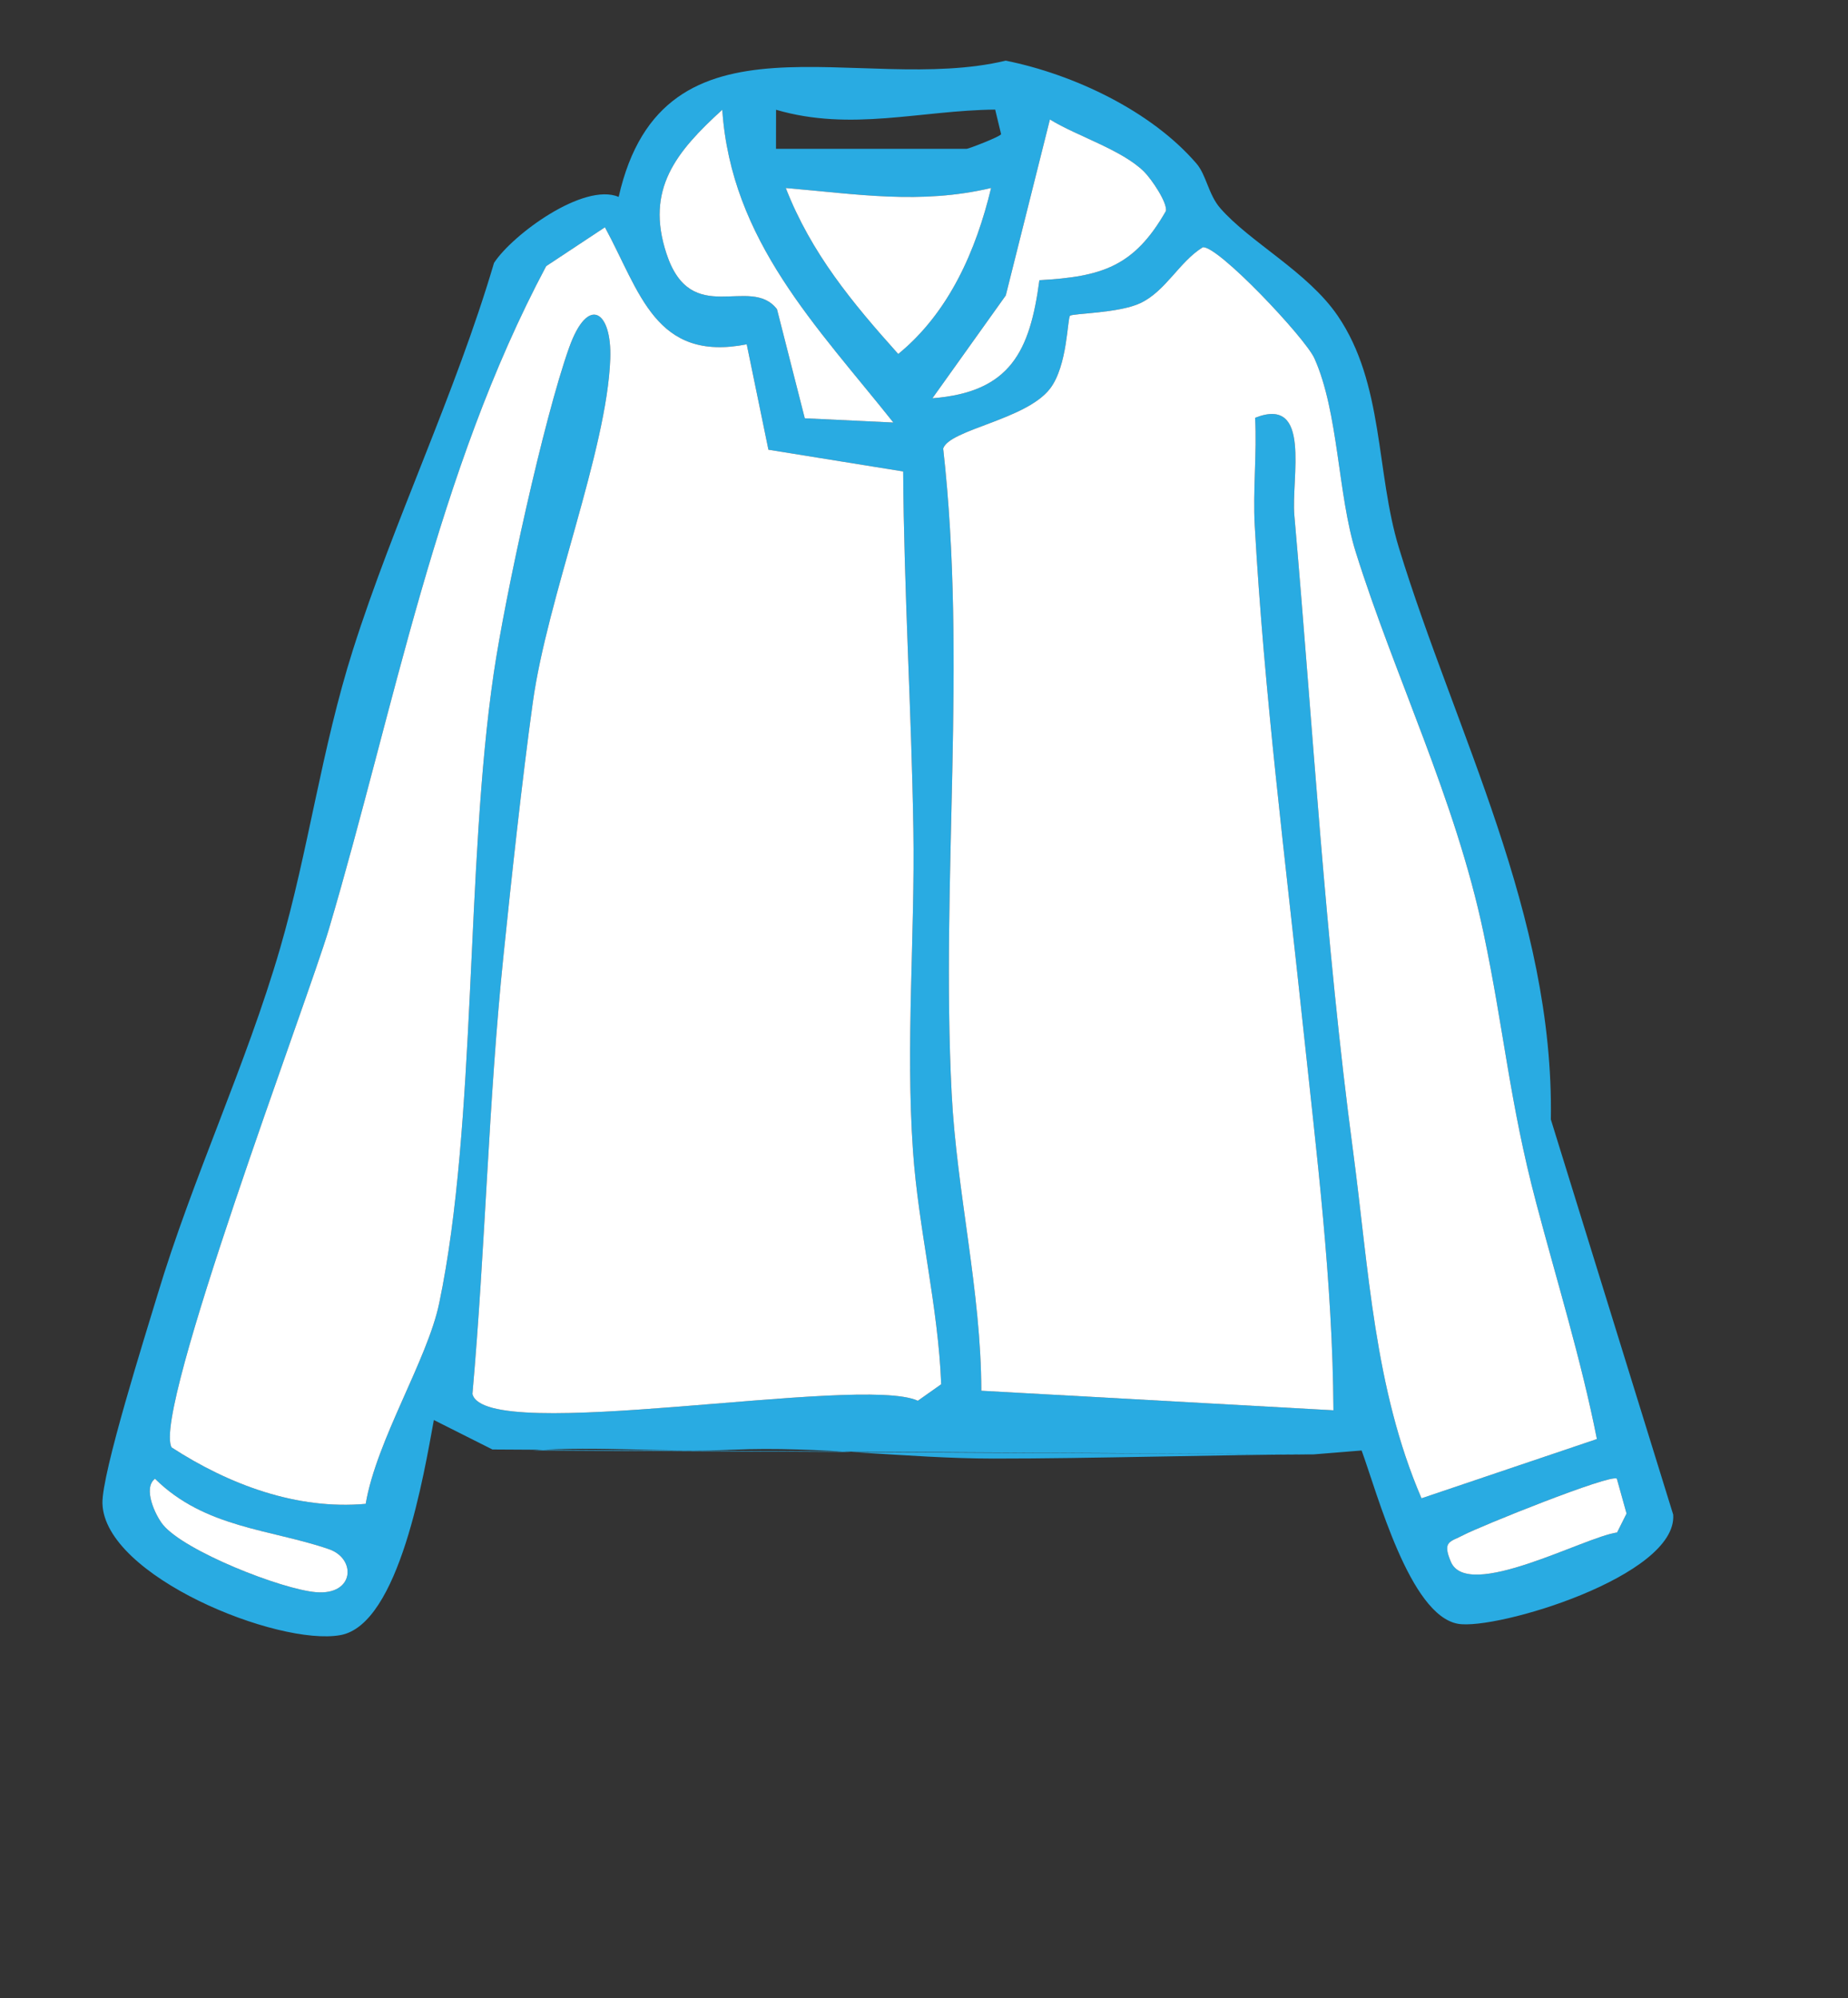 <?xml version="1.0" encoding="UTF-8"?>
<svg id="Layer_1" data-name="Layer 1" xmlns="http://www.w3.org/2000/svg" viewBox="0 0 241.982 261.634">
  <rect x="0" y="0" width="241.982" height="261.634" fill="#333333" stroke="none"/>
  <defs>
    <style>
      .cls-1 {
        fill: #fff;
      }

      .cls-2 {
        fill: #29abe2;
      }
    </style>
  </defs>
  <path class="cls-2" d="M64.477,189.804l-7.667-3.857c-1.268,6.888-4.502,26.773-12.235,28.166-8.193,1.476-30.878-7.718-31.16-17.232-.116-3.934,5.633-22.088,7.191-27.278,4.593-15.305,11.619-30.107,16.064-45.398,3.721-12.8,5.422-26.128,9.545-39.112,5.411-17.037,13.398-33.456,18.475-50.669,2.429-3.713,11.73-10.56,16.32-8.642C86.855-.011,112.54,12.537,131.697,7.942c8.895,1.8,19.026,6.568,24.969,13.471,1.302,1.512,1.557,4.051,3.117,5.846,3.87,4.452,11.445,8.331,15.372,14.079,6.087,8.911,4.987,20.463,8.021,30.392,7.388,24.176,20.332,48.077,19.896,74.857l16.021,51.748c.576,8.057-23.196,15.178-28.184,14.294-6.325-1.121-10.543-17.034-12.614-22.692l-6.278.509M116.978,55.328c-9.988-12.562-21.241-23.801-22.401-40.955-6.011,5.489-10.09,10.377-7.308,18.837,3.238,9.846,10.959,2.729,14.472,7.278l3.64,14.287,11.597.554ZM101.612,19.488h24.969c.245,0,4.376-1.587,4.506-1.916l-.775-3.221c-9.791.097-18.877,2.901-28.693.022l-.007,5.116ZM149.82,22.494c-2.913-2.891-8.765-4.643-12.342-6.848l-5.778,23.041-9.606,13.463c10.269-.794,12.773-6.233,14.007-15.46,8.183-.456,12.415-1.774,16.569-9.066.192-1.133-1.929-4.216-2.85-5.13ZM129.777,24.617c-9.307,2.198-17.601.788-26.884.005,3.337,8.54,8.686,14.99,14.725,21.733,6.661-5.457,10.183-13.529,12.159-21.738ZM97.778,45.088c-11.984,2.359-13.979-6.887-18.566-15.327l-7.693,5.09c-14.373,27.01-19.846,57.758-28.445,86.796-2.784,9.4-23.234,63.407-20.595,67.894,7.538,4.884,16.405,8.192,25.407,7.382,1.419-8.353,8.072-18.828,9.625-26.267,4.932-23.621,3.401-57.089,7.141-82.49,1.505-10.225,6.524-33.238,9.866-42.632,2.481-6.974,5.618-4.822,5.394,1.444-.429,11.997-8.254,31.307-10.146,45.022-1.408,10.203-2.786,22.911-3.852,33.281-1.958,19.044-2.358,38.191-4.05,57.255,1.631,6.742,50.728-2.597,58.324.889l3.056-2.161c-.388-10.206-2.988-20.396-3.693-30.541-.981-14.112.275-28.325.049-42.182-.256-15.653-1.23-31.175-1.335-46.804l-17.644-2.846-2.842-13.802ZM209.102,188.438c-2.062-10.436-5.239-20.665-7.958-30.958-3.481-13.176-4.202-22.592-6.894-35.361-3.703-17.562-11.663-33.642-16.733-49.851-2.349-7.511-2.236-18.265-5.399-25.332-1.213-2.711-12.726-14.887-14.63-14.551-3.092,1.918-4.804,5.702-8.146,7.299-2.816,1.345-8.884,1.344-9.226,1.664-.361.338-.316,6.54-2.62,9.542-3.145,4.096-13.144,5.334-13.993,7.841,3.137,27.891-.31,56.358,1.105,84.373.656,12.989,3.867,25.947,3.888,39.008l46.109,2.561c-.093-16.825-2.217-33.661-3.997-50.435-2.302-21.689-5.077-43.496-6.307-65.399-.262-4.675.3-9.444.046-14.13,7.446-2.938,4.707,7.862,5.14,12.786,2.452,27.877,4.003,55.561,7.686,83.226,2.052,15.415,2.763,31.077,8.963,45.475l22.966-7.758ZM172.018,190.446c-12.542.045-29.192.558-41.907.549-11.43-.008-22.898-1.659-34.208-1.155-8.685.387-17.492-.523-26.166.088M21.337,199.656c2.825,3.466,15.576,8.477,20.066,8.838,5.029.403,5.273-4.386,1.676-5.629-7.609-2.63-16.245-2.751-22.784-9.227-1.629,1.236.054,4.807,1.042,6.019ZM211.713,193.625c-.862-.636-18.02,6.286-20.108,7.396-1.704.906-2.783.755-1.63,3.481,2.203,5.208,17.527-3.253,21.769-3.827l1.241-2.482-1.272-4.568Z"/>
  <path class="cls-1" d="M97.778,45.088l2.842,13.802,17.644,2.846c.105,15.629,1.079,31.151,1.335,46.804.226,13.856-1.03,28.069-.049,42.182.705,10.145,3.305,20.335,3.693,30.541l-3.056,2.161c-7.597-3.486-56.694,5.853-58.324-.889,1.692-19.064,2.092-38.211,4.05-57.255,1.066-10.369,2.444-23.078,3.852-33.281,1.893-13.715,9.717-33.025,10.146-45.022.224-6.266-2.913-8.418-5.394-1.444-3.342,9.395-8.361,32.408-9.866,42.632-3.74,25.401-2.209,58.87-7.141,82.49-1.553,7.439-8.206,17.914-9.625,26.267-9.001.809-17.868-2.498-25.407-7.382-2.639-4.487,17.811-58.493,20.595-67.894,8.599-29.038,14.072-59.786,28.445-86.796l7.693-5.09c4.587,8.44,6.582,17.686,18.566,15.327Z"/>
  <path class="cls-1" d="M209.102,188.438l-22.966,7.758c-6.201-14.399-6.911-30.06-8.963-45.475-3.683-27.665-5.234-55.349-7.686-83.226-.433-4.924,2.306-15.724-5.14-12.786.254,4.686-.308,9.455-.046,14.13,1.229,21.903,4.005,43.71,6.307,65.399,1.78,16.774,3.904,33.611,3.997,50.435l-46.109-2.561c-.021-13.061-3.232-26.019-3.888-39.008-1.415-28.015,2.032-56.482-1.105-84.373.849-2.507,10.848-3.745,13.993-7.841,2.305-3.002,2.259-9.204,2.62-9.542.342-.32,6.41-.319,9.226-1.664,3.342-1.597,5.054-5.381,8.146-7.299,1.904-.336,13.416,11.84,14.63,14.551,3.163,7.067,3.05,17.82,5.399,25.332,5.069,16.209,13.029,32.288,16.733,49.851,2.692,12.769,3.413,22.184,6.894,35.361,2.719,10.293,5.896,20.522,7.958,30.958Z"/>
  <path class="cls-1" d="M116.978,55.328l-11.597-.554-3.64-14.287c-3.513-4.548-11.234,2.568-14.472-7.278-2.782-8.46,1.297-13.348,7.308-18.837,1.161,17.154,12.413,28.393,22.401,40.955Z"/>
  <path class="cls-1" d="M149.82,22.494c.92.913,3.042,3.996,2.85,5.13-4.154,7.292-8.386,8.61-16.569,9.066-1.234,9.228-3.738,14.667-14.007,15.46l9.606-13.463,5.778-23.041c3.577,2.205,9.429,3.957,12.342,6.848Z"/>
  <path class="cls-1" d="M129.777,24.617c-1.976,8.209-5.498,16.28-12.159,21.738-6.039-6.742-11.389-13.193-14.725-21.733,9.284.783,17.577,2.193,26.884-.005Z"/>
  <path class="cls-1" d="M211.713,193.625l1.272,4.568-1.241,2.482c-4.242.574-19.567,9.035-21.769,3.827-1.153-2.726-.075-2.575,1.63-3.481,2.089-1.11,19.246-8.032,20.108-7.396Z"/>
  <path class="cls-1" d="M21.337,199.656c-.987-1.211-2.671-4.782-1.042-6.019,6.539,6.476,15.176,6.598,22.784,9.227,3.596,1.243,3.352,6.033-1.676,5.629-4.49-.36-17.241-5.372-20.066-8.838Z"/>
</svg>